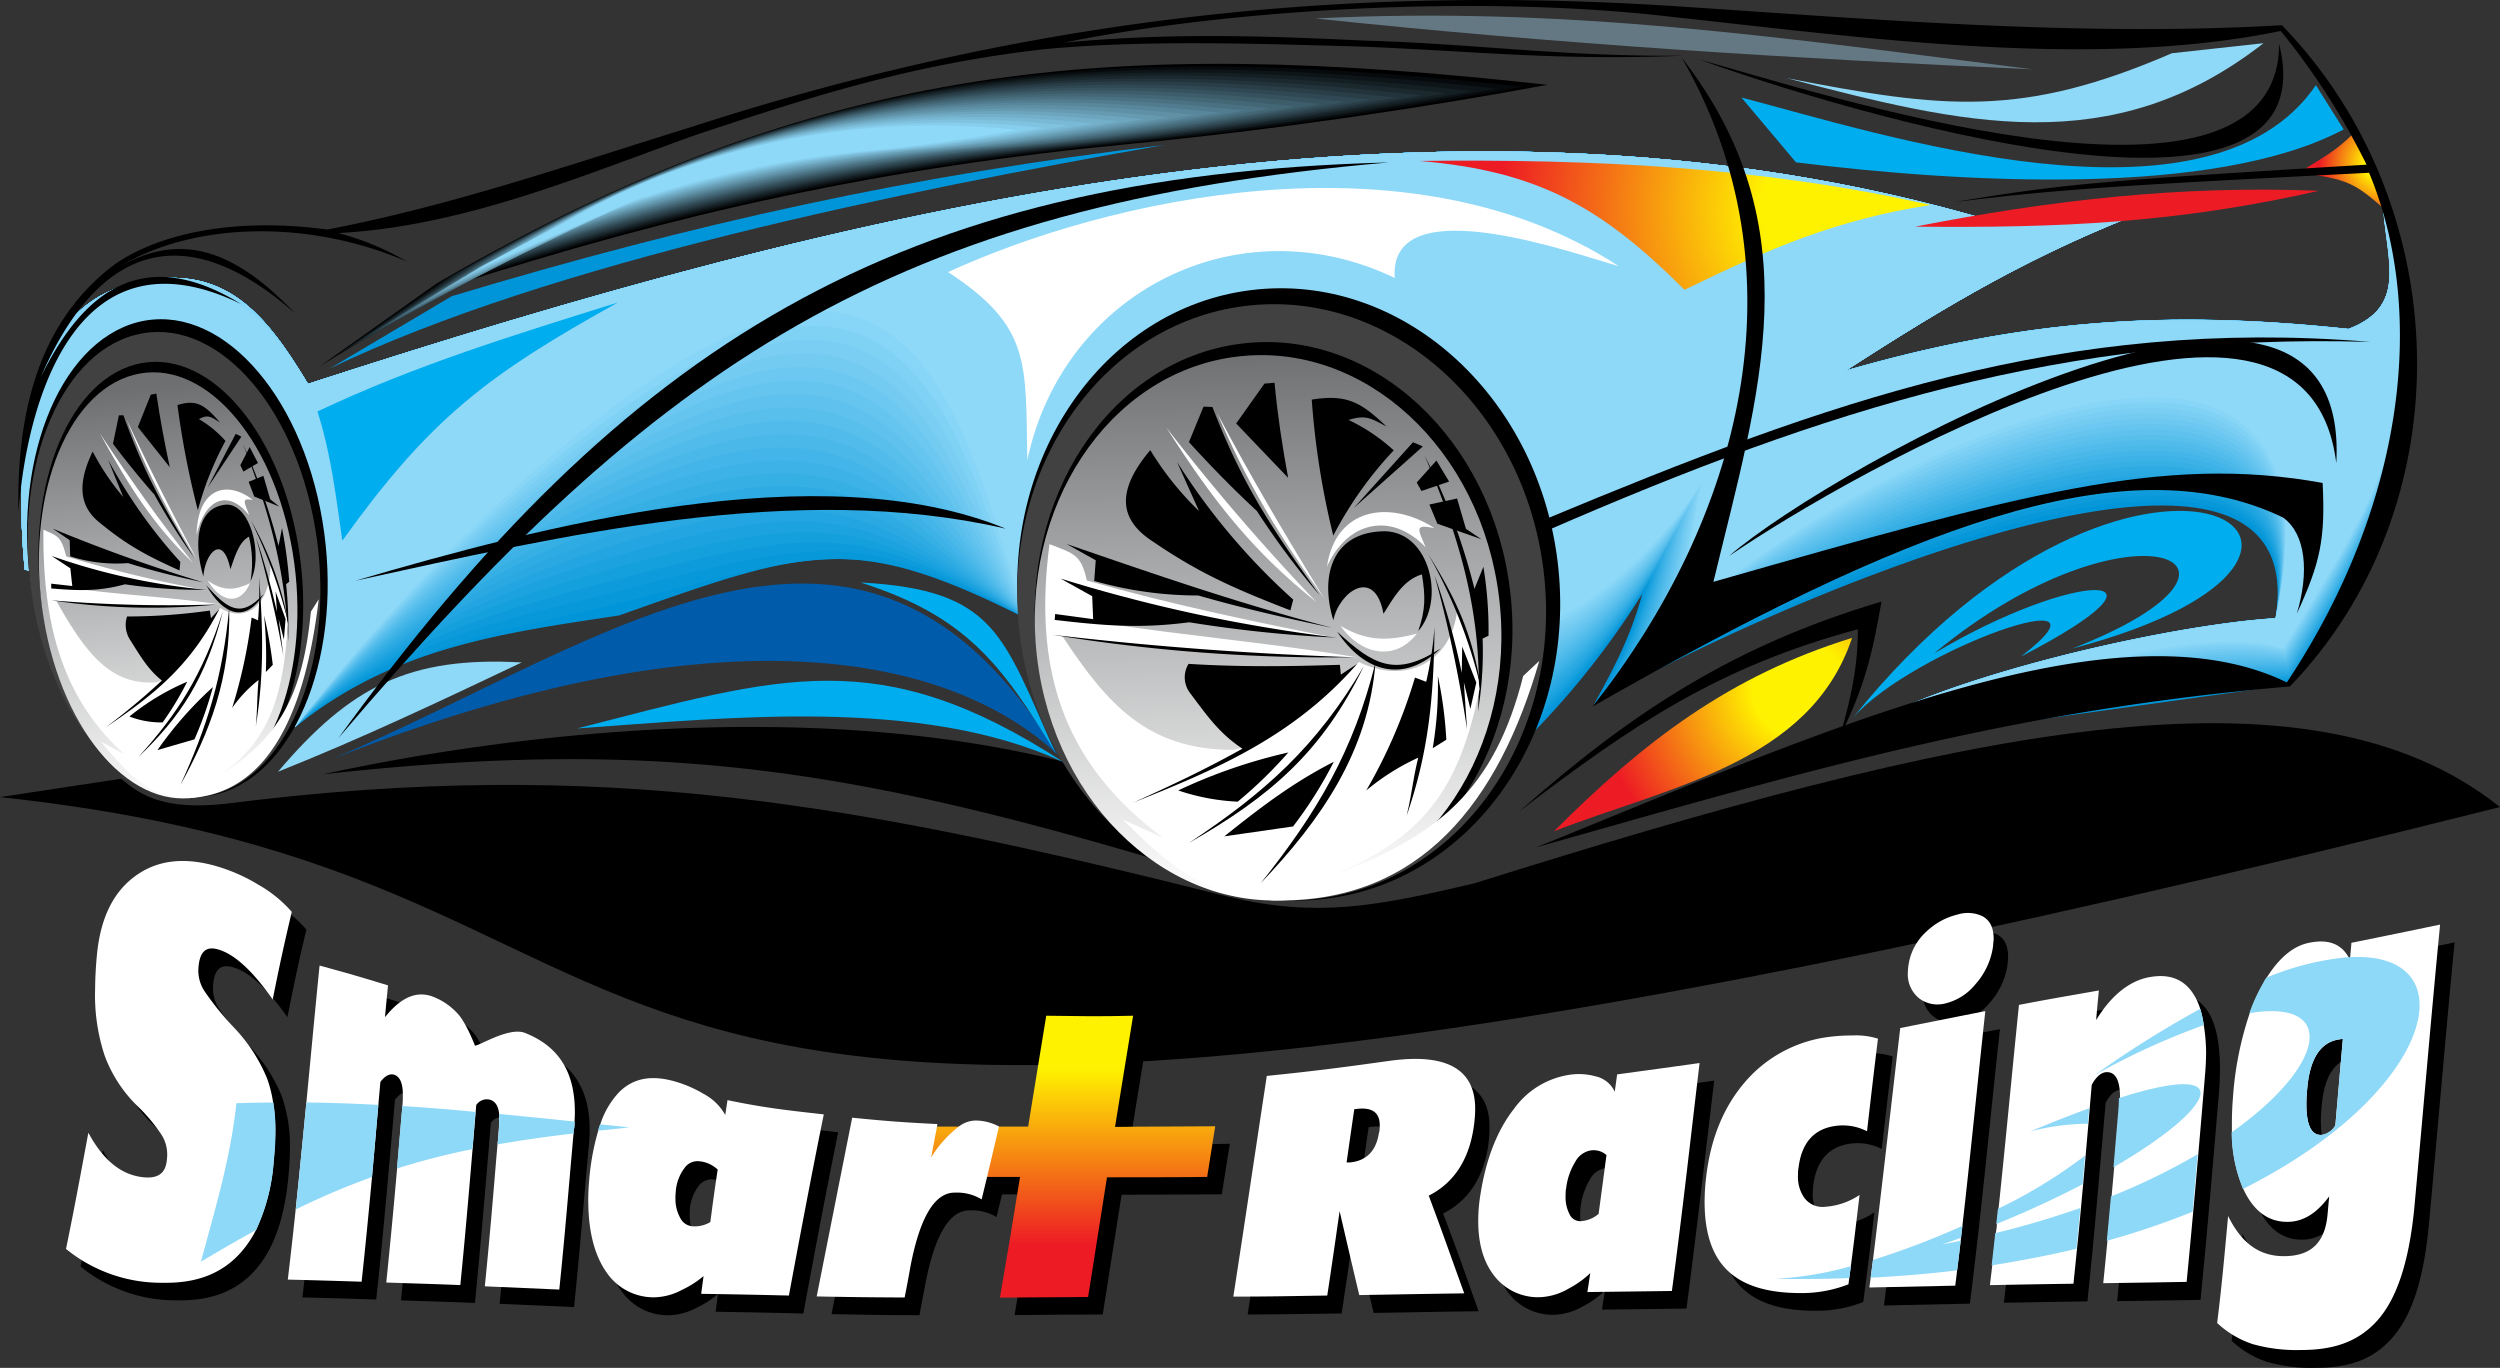 <svg id="smart-rasing" data-name="Smart-Rasing" xmlns="http://www.w3.org/2000/svg" xmlns:xlink="http://www.w3.org/1999/xlink" viewBox="0 0 422.68 231.27"><rect x="0" y="0" width="422.68" height="231.27" fill="#333333" stroke="none"/><defs><style>.cls-1{fill:#8ed8f8;}.cls-1,.cls-10,.cls-11,.cls-12,.cls-13,.cls-14,.cls-15,.cls-16,.cls-17,.cls-18,.cls-19,.cls-2,.cls-20,.cls-21,.cls-22,.cls-23,.cls-24,.cls-25,.cls-26,.cls-27,.cls-28,.cls-29,.cls-3,.cls-30,.cls-31,.cls-32,.cls-33,.cls-34,.cls-35,.cls-36,.cls-37,.cls-38,.cls-39,.cls-4,.cls-40,.cls-41,.cls-42,.cls-43,.cls-44,.cls-46,.cls-47,.cls-48,.cls-49,.cls-5,.cls-50,.cls-51,.cls-52,.cls-53,.cls-54,.cls-55,.cls-6,.cls-7,.cls-8,.cls-9{fill-rule:evenodd;}.cls-2{fill:#0095d9;}.cls-3{fill:#0798da;}.cls-4{fill:#0e9bdc;}.cls-5{fill:#149fdd;}.cls-6{fill:#1ba2df;}.cls-7{fill:#22a5e0;}.cls-8{fill:#29a8e2;}.cls-9{fill:#2fabe3;}.cls-10{fill:#36afe5;}.cls-11{fill:#3db2e6;}.cls-12{fill:#44b5e8;}.cls-13{fill:#4ab8e9;}.cls-14{fill:#51bbeb;}.cls-15{fill:#58beec;}.cls-16{fill:#5fc2ee;}.cls-17{fill:#65c5ef;}.cls-18{fill:#6cc8f1;}.cls-19{fill:#73cbf2;}.cls-20{fill:#7acef4;}.cls-21{fill:#80d2f5;}.cls-22{fill:#87d5f7;}.cls-24{fill:#070a0c;}.cls-25{fill:#0e1518;}.cls-26{fill:#141f23;}.cls-27{fill:#1b292f;}.cls-28{fill:#22333b;}.cls-29{fill:#293e47;}.cls-30{fill:#2f4853;}.cls-31{fill:#36525e;}.cls-32{fill:#3d5d6a;}.cls-33{fill:#446776;}.cls-34{fill:#4a7182;}.cls-35{fill:#517b8e;}.cls-36{fill:#58869a;}.cls-37{fill:#5f90a5;}.cls-38{fill:#659ab1;}.cls-39{fill:#6ca5bd;}.cls-40{fill:#73afc9;}.cls-41{fill:#7ab9d5;}.cls-42{fill:#80c3e0;}.cls-43{fill:#87ceec;}.cls-44{fill:#005bab;}.cls-45,.cls-48{fill:#414142;}.cls-46{fill:url(#linear-gradient);}.cls-47,.cls-57{fill:#fff;}.cls-49{fill:url(#linear-gradient-2);}.cls-50{fill:url(#radial-gradient);}.cls-51{fill:url(#radial-gradient-2);}.cls-52{fill:#ed1c24;}.cls-53{fill:#647883;}.cls-54{fill:url(#radial-gradient-3);}.cls-55{fill:#00adef;}.cls-56{fill:url(#linear-gradient-3);}</style><linearGradient id="linear-gradient" x1="-211.16" y1="447.4" x2="-210.64" y2="447.4" gradientTransform="matrix(3.02, 178.88, 171.58, -2.89, -75912.44, 39123.8)" gradientUnits="userSpaceOnUse"><stop offset="0" stop-color="#6d6f71"/><stop offset="1" stop-color="#fff"/></linearGradient><linearGradient id="linear-gradient-2" x1="-211.46" y1="449.4" x2="-210.95" y2="449.4" gradientTransform="matrix(12.99, 139.61, 93.65, -9.87, -39312.13, 34022.01)" xlink:href="#linear-gradient"/><radialGradient id="radial-gradient" cx="-210.5" cy="449.27" r="0.52" gradientTransform="matrix(137.51, 0, 0, -137.51, 29257.68, 61814.3)" gradientUnits="userSpaceOnUse"><stop offset="0" stop-color="#fff200"/><stop offset="0.19" stop-color="#fff200"/><stop offset="0.81" stop-color="#ed1c24"/><stop offset="1" stop-color="#ed1c24"/></radialGradient><radialGradient id="radial-gradient-2" cx="-217.86" cy="457.1" r="0.52" gradientTransform="matrix(24.49, 0, 0, -24.49, 5737.71, 11222.17)" gradientUnits="userSpaceOnUse"><stop offset="0" stop-color="#fff200"/><stop offset="0.2" stop-color="#fff200"/><stop offset="0.8" stop-color="#ed1c24"/><stop offset="1" stop-color="#ed1c24"/></radialGradient><radialGradient id="radial-gradient-3" cx="-211.03" cy="451.5" r="0.52" gradientTransform="matrix(80.16, 0, 0, -80.16, 17220.41, 36308.92)" xlink:href="#radial-gradient"/><linearGradient id="linear-gradient-3" x1="180.05" y1="171.71" x2="180.05" y2="219.35" gradientTransform="matrix(1, 0, 0, 1, 0, 0)" xlink:href="#radial-gradient"/></defs><title>Монтажная область 1</title><path class="cls-1" d="M47,130.48C59.22,116.08,69.15,110.94,88.21,112,74.43,118.54,61.17,124.83,47,130.48Z"/><path class="cls-2" d="M52.06,64.92c-7.2-12-13.78-17.74-28.33-17.37C4,55.18,2.54,78,4.17,96.29l50.25,13.66q-2.23,6.51-4.55,13c16.56-13.31,34.26-15.82,54.8-18.89,32.36-11.48,39.82-14.19,69.47.84l83.47,20.57a138.06,138.06,0,0,0,20.07-25.12c-2,7.29-4.61,12.2-8.26,18.89,19-12,122.49-60,115.33-14.67-19.52,1.19-63.64,11.48-74.7,21.92l77.4-10.79c18.47-29.9,23.49-46,15.51-80.43.76,9.27,3.93,16.66-5.9,20.4-31-3.31-55.2-1.55-85.15,7.08,17.93-11.55,31.95-19.86,51.94-27.49L337,37.44C243.46,9.62,141.78,35.79,52.06,64.92Z"/><path class="cls-3" d="M52.06,64.92C44.86,52.92,38,44.7,23.73,47.55,3,51.7,2.54,78,4.17,96.29l50.25,13.66q-2.23,6.51-4.55,13c17-14.21,35.77-16.12,56-21.25,33.28-8.45,39.72-11.78,68.3,3.21l83.69,19.59a130.82,130.82,0,0,0,20.32-25c-2,7.29-4.49,12.51-8.15,19.19C289.38,106,392.27,58,384.74,104.55c-19.52,1.19-63.64,11.48-74.7,21.92,25.65-3.82,52-7.9,77.33-11.08,18.47-29.9,23.56-45.73,15.58-80.14.76,9.27,3.93,16.66-5.9,20.4-31-3.31-55.2-1.55-85.15,7.08,17.93-11.55,31.95-19.86,51.94-27.49L337,37.44C243.46,9.62,141.78,35.79,52.06,64.92Z"/><path class="cls-4" d="M52.06,64.92C44.86,52.92,38,44.7,23.73,47.55,3,51.7,2.54,78,4.17,96.29l50.25,13.66q-2.23,6.51-4.55,13C67.23,107.81,86.76,104.54,107,99.31c33.25-8.58,39.62-9.37,67.12,5.57l83.92,18.61a124.38,124.38,0,0,0,20.58-25,83.9,83.9,0,0,1-8,19.5c19.71-13.33,122.05-61.21,114.14-13.48-19.52,1.19-63.64,11.48-74.7,21.92,25.5-4,52.35-8.61,77.27-11.37,18.47-29.9,23.62-45.44,15.64-79.85.76,9.27,3.93,16.66-5.9,20.4-31-3.31-55.2-1.55-85.15,7.08,17.93-11.55,31.95-19.86,51.94-27.49L337,37.44C243.46,9.62,141.78,35.79,52.06,64.92Z"/><path class="cls-5" d="M52.06,64.92C44.86,52.92,38,44.7,23.73,47.55,3,51.7,2.54,78,4.17,96.29l50.25,13.66q-2.23,6.51-4.55,13c17.77-16,38-20.65,58.32-26,33.21-8.71,39.53-7,65.95,7.94l84.14,17.63a118.5,118.5,0,0,0,20.84-24.88,85.75,85.75,0,0,1-7.92,19.8c20-14,121.83-61.83,113.55-12.88-19.52,1.19-63.64,11.48-74.7,21.92,25.35-4.27,52.72-9.32,77.2-11.66,18.47-29.9,23.69-45.15,15.7-79.56.76,9.27,3.93,16.66-5.9,20.4-31-3.31-55.2-1.55-85.15,7.08,17.93-11.55,31.95-19.86,51.94-27.49L337,37.44C243.46,9.62,141.78,35.79,52.06,64.92Z"/><path class="cls-6" d="M52.06,64.92C44.86,52.92,38,44.7,23.73,47.55,3,51.7,2.54,78,4.17,96.29l50.25,13.66q-2.23,6.51-4.55,13C68,106,89,100,109.37,94.58c33.18-8.85,39.43-4.54,64.77,10.3l84.37,16.65a113.24,113.24,0,0,0,21.1-24.8,87.72,87.72,0,0,1-7.81,20.11c20.37-14.67,121.62-62.46,113-12.29-19.52,1.19-63.64,11.48-74.7,21.92,25.2-4.5,53.1-10,77.14-12,18.47-29.9,23.75-44.86,15.77-79.27.76,9.27,3.93,16.66-5.9,20.4-31-3.31-55.2-1.55-85.15,7.08,17.93-11.55,31.95-19.86,51.94-27.49L337,37.44C243.46,9.62,141.78,35.79,52.06,64.92Z"/><path class="cls-7" d="M52.06,64.92C44.86,52.92,38,44.7,23.73,47.55,3,51.7,2.54,78,4.17,96.29l50.25,13.66q-2.23,6.51-4.55,13c18.57-17.82,40.25-25.18,60.67-30.71,33.14-9,39.33-2.13,63.6,12.67l84.59,15.66a108.35,108.35,0,0,0,21.35-24.72c-2,7.29-4,13.73-7.7,20.41,20.7-15.35,121.4-63.09,112.36-11.69-19.52,1.19-63.64,11.48-74.7,21.92,25-4.72,53.47-10.73,77.07-12.24,18.47-29.9,23.82-44.57,15.83-79,.76,9.27,3.93,16.66-5.9,20.4-31-3.31-55.2-1.55-85.15,7.08,17.93-11.55,31.95-19.86,51.94-27.49L337,37.44C243.46,9.62,141.78,35.79,52.06,64.92Z"/><path class="cls-8" d="M52.06,64.92C44.86,52.92,38,44.7,23.73,47.55,3,51.7,2.54,78,4.17,96.29l50.25,13.66q-2.23,6.51-4.55,13c19-18.72,41.37-27.44,61.85-33.08,33.11-9.11,39.24.29,62.42,15L259,119.57a103.87,103.87,0,0,0,21.61-24.64c-2,7.29-3.93,14-7.59,20.72,21-16,121.19-63.71,111.76-11.1-19.52,1.19-63.64,11.48-74.7,21.92,24.9-4.95,53.85-11.44,77-12.53C405.53,84,410.94,69.66,403,35.24c.76,9.27,3.93,16.66-5.9,20.4-31-3.31-55.2-1.55-85.15,7.08,17.93-11.55,31.95-19.86,51.94-27.49L337,37.44C243.46,9.62,141.78,35.79,52.06,64.92Z"/><path class="cls-9" d="M52.06,64.92C44.86,52.92,38,44.7,23.73,47.55,3,51.7,2.54,78,4.17,96.29l50.25,13.66q-2.23,6.51-4.55,13c19.38-19.62,42.49-29.71,63-35.44,33.07-9.23,39.14,2.7,61.25,17.4l85,13.7A99.78,99.78,0,0,0,281,94c-2,7.29-3.82,14.34-7.47,21,21.37-16.7,121-64.34,111.17-10.5-19.52,1.19-63.64,11.48-74.7,21.92,24.75-5.17,54.23-12.15,76.95-12.82,18.47-29.9,23.94-44,16-78.4.76,9.27,3.93,16.66-5.9,20.4-31-3.31-55.2-1.55-85.15,7.08,17.93-11.55,31.95-19.86,51.94-27.49L337,37.44C243.46,9.62,141.78,35.79,52.06,64.92Z"/><path class="cls-10" d="M52.06,64.92C44.86,52.92,38,44.7,23.73,47.55,3,51.7,2.54,78,4.17,96.29l50.25,13.66q-2.23,6.51-4.55,13c19.78-20.52,43.6-32,64.2-37.8,33-9.36,39,5.11,60.07,19.76l85.27,12.72a96.05,96.05,0,0,0,22.12-24.48c-2,7.29-3.7,14.65-7.36,21.33,21.7-17.37,120.75-65,110.57-9.91-19.52,1.19-63.64,11.48-74.7,21.92,24.6-5.4,54.6-12.86,76.88-13.11,18.47-29.91,24-43.7,16-78.11.76,9.27,3.93,16.66-5.9,20.4-31-3.31-55.2-1.55-85.15,7.08,17.93-11.55,31.95-19.86,51.94-27.49L337,37.44C243.46,9.62,141.78,35.79,52.06,64.92Z"/><path class="cls-11" d="M52.06,64.92C44.86,52.92,38,44.7,23.73,47.55,3,51.7,2.54,78,4.17,96.29l50.25,13.66q-2.23,6.51-4.55,13a147.71,147.71,0,0,1,65.37-40.17c33-9.48,38.95,7.53,58.9,22.13l85.49,11.74A92.57,92.57,0,0,0,282,92.22c-2,7.29-3.59,15-7.25,21.64,22-18,120.53-65.59,110-9.31-19.52,1.19-63.64,11.48-74.7,21.92,24.45-5.62,55-13.57,76.82-13.4,18.47-29.9,24.07-43.41,16.09-77.83.76,9.27,3.93,16.66-5.9,20.4-31-3.31-55.2-1.55-85.15,7.08,17.93-11.55,31.95-19.86,51.94-27.49L337,37.44C243.46,9.62,141.78,35.79,52.06,64.92Z"/><path class="cls-12" d="M52.06,64.92C44.86,52.92,38,44.7,23.73,47.55,3,51.7,2.54,78,4.17,96.29l50.25,13.66q-2.23,6.51-4.55,13c20.58-22.32,45.83-36.5,66.55-42.53,33-9.61,38.85,9.94,57.73,24.49l85.72,10.76A89.36,89.36,0,0,0,282.5,91.32c-2,7.29-3.48,15.26-7.14,21.94C297.72,94.55,395.68,47,384.74,104.55c-19.52,1.19-63.64,11.48-74.7,21.92,24.3-5.85,55.35-14.27,76.75-13.69,18.47-29.9,24.14-43.12,16.16-77.54.76,9.27,3.93,16.66-5.9,20.4-31-3.31-55.2-1.55-85.15,7.08,17.93-11.55,31.95-19.86,51.94-27.49L337,37.44C243.46,9.62,141.78,35.79,52.06,64.92Z"/><path class="cls-13" d="M52.06,64.92C44.86,52.92,38,44.7,23.73,47.55,3,51.7,2.54,78,4.17,96.29l50.25,13.66q-2.23,6.51-4.55,13c21-23.22,46.95-38.76,67.72-44.9,32.93-9.73,38.76,12.35,56.55,26.86l85.95,9.78c8.3-5.64,16.73-14.55,22.9-24.24-2,7.29-3.37,15.56-7,22.25,22.7-19.39,120.1-66.84,108.79-8.12-19.52,1.19-63.64,11.48-74.7,21.92,24.15-6.08,55.73-15,76.69-14,18.47-29.9,24.2-42.83,16.22-77.25.76,9.27,3.93,16.66-5.9,20.4-31-3.31-55.2-1.55-85.15,7.08,17.93-11.55,31.95-19.86,51.94-27.49L337,37.44C243.46,9.62,141.78,35.79,52.06,64.92Z"/><path class="cls-14" d="M52.06,64.92C44.86,52.92,38,44.7,23.73,47.55,3,51.7,2.54,78,4.17,96.29l50.25,13.66q-2.23,6.51-4.55,13c21.39-24.13,48.06-41,68.89-47.26,32.89-9.85,38.66,14.77,55.38,29.22l86.17,8.8c8.31-5.42,17-14.47,23.15-24.16-2,7.29-3.25,15.87-6.91,22.55,23-20.06,119.88-67.47,108.19-7.53-19.52,1.19-63.64,11.48-74.7,21.92,24-6.3,56.1-15.69,76.62-14.27,18.47-29.9,24.27-42.54,16.28-77,.76,9.27,3.93,16.66-5.9,20.4-31-3.31-55.2-1.55-85.15,7.08,17.93-11.55,31.95-19.86,51.94-27.49L337,37.44C243.46,9.62,141.78,35.79,52.06,64.92Z"/><path class="cls-15" d="M52.06,64.92C44.86,52.92,38,44.7,23.73,47.55,3,51.7,2.54,78,4.17,96.29l50.25,13.66q-2.23,6.51-4.55,13C71.66,97.9,99,79.64,119.94,73.3c32.86-10,38.56,17.18,54.2,31.59l86.4,7.81c8.33-5.19,17.25-14.39,23.41-24.08-2,7.29-3.14,16.18-6.8,22.86,23.36-20.74,119.66-68.09,107.6-6.93-19.52,1.19-63.64,11.48-74.7,21.92,23.85-6.53,56.48-16.4,76.56-14.56C405.08,82,410.94,69.66,403,35.24c.76,9.27,3.93,16.66-5.9,20.4-31-3.31-55.2-1.55-85.15,7.08,17.93-11.55,31.95-19.86,51.94-27.49L337,37.44C243.46,9.62,141.78,35.79,52.06,64.92Z"/><path class="cls-16" d="M52.06,64.92C44.86,52.92,38,44.7,23.73,47.55,3,51.7,2.54,78,4.17,96.29l50.25,13.66q-2.23,6.51-4.55,13c22.19-25.93,50.28-45.55,71.24-52,32.82-10.09,38.47,19.59,53,34l86.62,6.83c8.34-5,17.51-14.31,23.67-24-2,7.29-3,16.48-6.69,23.16,23.69-21.41,119.45-68.72,107-6.34-19.52,1.19-63.64,11.48-74.7,21.92,23.7-6.75,56.85-17.1,76.5-14.85,18.47-29.9,24.39-42,16.41-76.38.76,9.27,3.93,16.66-5.9,20.4-31-3.31-55.2-1.55-85.15,7.08,17.93-11.55,31.95-19.86,51.94-27.49L337,37.44C243.46,9.62,141.78,35.79,52.06,64.92Z"/><path class="cls-17" d="M52.06,64.92C44.86,52.92,38,44.7,23.73,47.55,3,51.7,2.54,78,4.17,96.29l50.25,13.66q-2.23,6.51-4.55,13c22.59-26.83,51.39-47.81,72.42-54.36,32.78-10.21,38.37,22,51.85,36.32L261,110.74c8.36-4.74,17.76-14.23,23.93-23.92-2,7.29-2.92,16.79-6.57,23.47,24-22.09,119.23-69.34,106.41-5.74-19.52,1.19-63.64,11.48-74.7,21.92,23.55-7,57.23-17.81,76.43-15.14,18.47-29.9,24.46-41.67,16.48-76.09.76,9.27,3.93,16.66-5.9,20.4-31-3.31-55.2-1.55-85.15,7.08,17.93-11.55,31.95-19.86,51.94-27.49L337,37.44C243.46,9.62,141.78,35.79,52.06,64.92Z"/><path class="cls-18" d="M52.06,64.92C44.86,52.92,38,44.7,23.73,47.55,3,51.7,2.54,78,4.17,96.29l50.25,13.66q-2.23,6.51-4.55,13c23-27.73,52.5-50.07,73.59-56.73,32.75-10.33,38.27,24.42,50.68,38.68l87.07,4.87c8.38-4.51,18-14.15,24.19-23.84-2,7.29-2.8,17.09-6.46,23.78,24.35-22.76,119-70,105.81-5.14-19.52,1.19-63.64,11.48-74.7,21.92,23.4-7.2,57.6-18.52,76.37-15.43,18.47-29.9,24.52-41.38,16.54-75.8.76,9.27,3.93,16.66-5.9,20.4-31-3.31-55.2-1.55-85.15,7.08,17.93-11.55,31.95-19.86,51.94-27.49L337,37.44C243.46,9.62,141.78,35.79,52.06,64.92Z"/><path class="cls-19" d="M52.06,64.92C44.86,52.92,38,44.7,23.73,47.55,3,51.7,2.54,78,4.17,96.29l50.25,13.66q-2.23,6.51-4.55,13c23.4-28.63,53.61-52.33,74.77-59.09,32.71-10.44,38.18,26.83,49.5,41l87.3,3.89c8.39-4.29,18.28-14.07,24.44-23.76-2,7.29-2.69,17.4-6.35,24.08,24.69-23.43,118.8-70.6,105.21-4.55-19.52,1.19-63.64,11.48-74.7,21.92,23.25-7.43,58-19.23,76.3-15.71,18.47-29.9,24.59-41.09,16.61-75.51.76,9.27,3.93,16.66-5.9,20.4-31-3.31-55.2-1.55-85.15,7.08,17.93-11.55,31.95-19.86,51.94-27.49L337,37.44C243.46,9.62,141.78,35.79,52.06,64.92Z"/><path class="cls-20" d="M52.06,64.92C44.86,52.92,38,44.7,23.73,47.55,3,51.7,2.54,78,4.17,96.29l50.25,13.66q-2.23,6.51-4.55,13c23.8-29.53,54.72-54.6,75.94-61.46,32.67-10.56,38.08,29.25,48.33,43.41l87.52,2.91c8.41-4.06,18.53-14,24.7-23.68-2,7.29-2.58,17.7-6.24,24.39,25-24.11,118.58-71.22,104.62-4-19.52,1.19-63.64,11.48-74.7,21.92,23.1-7.65,58.36-19.94,76.24-16,18.47-29.9,24.65-40.8,16.67-75.22.76,9.27,3.93,16.66-5.9,20.4-31-3.31-55.2-1.55-85.15,7.08,17.93-11.55,31.95-19.86,51.94-27.49L337,37.44C243.46,9.62,141.78,35.79,52.06,64.92Z"/><path class="cls-21" d="M52.06,64.92C44.86,52.92,38,44.7,23.73,47.55,3,51.7,2.54,78,4.17,96.29l50.25,13.66q-2.23,6.51-4.55,13C74.07,92.5,105.69,66.07,127,59.11c32.64-10.67,38,31.66,47.16,45.78l87.75,1.92c8.42-3.84,18.79-13.91,25-23.6-2,7.29-2.47,18-6.12,24.69,25.35-24.78,118.36-71.85,104-3.36-19.52,1.19-63.64,11.48-74.7,21.92,22.95-7.88,58.73-20.64,76.17-16.29,18.47-29.9,24.72-40.51,16.74-74.93.76,9.27,3.93,16.66-5.9,20.4-31-3.31-55.2-1.55-85.15,7.08,17.93-11.55,31.95-19.86,51.94-27.49L337,37.44C243.46,9.62,141.78,35.79,52.06,64.92Z"/><path class="cls-22" d="M52.06,64.92C44.86,52.92,38,44.7,23.73,47.55,3,51.7,2.54,78,4.17,96.29l50.25,13.66q-2.23,6.51-4.55,13c24.61-31.33,56.93-59.12,78.29-66.19,32.6-10.79,37.89,34.07,46,48.14l88,.94c8.44-3.61,19.05-13.83,25.21-23.52-2,7.29-2.35,18.32-6,25C307,81.86,399.46,34.84,384.74,104.55c-19.52,1.19-63.64,11.48-74.7,21.92,22.79-8.1,59.11-21.35,76.11-16.58C404.62,80,410.94,69.66,403,35.24c.76,9.27,3.93,16.66-5.9,20.4-31-3.31-55.2-1.55-85.15,7.08,17.93-11.55,31.95-19.86,51.94-27.49L337,37.44C243.46,9.62,141.78,35.79,52.06,64.92Z"/><path class="cls-1" d="M52.06,64.92c-7.2-12-13.78-17.74-28.33-17.37C4,55.18,2.54,78,4.17,96.29l50.25,13.66q-2.23,6.51-4.55,13c25-32.23,57.91-61.76,79.46-68.55,32.36-11.48,37.79,36.49,44.81,50.51l88.2,0c8.46-3.39,19.31-13.75,25.47-23.44-2,7.29-2.24,18.62-5.9,25.31,26-26.13,117.93-73.1,102.83-2.17-19.52,1.19-63.64,11.48-74.7,21.92,22.65-8.33,59.48-22.06,76-16.87,18.47-29.9,24.84-39.94,16.86-74.35.76,9.27,3.93,16.66-5.9,20.4-31-3.31-55.2-1.55-85.15,7.08,17.93-11.55,31.95-19.86,51.94-27.49L337,37.44C243.46,9.62,141.78,35.79,52.06,64.92Z"/><path class="cls-23" d="M54.11,61.9l19.75-14c65.5-38,114.26-41.67,187.79-33.56-21.53,4-46.77,7.69-70.69,10-41,3.9-76.35,11.54-115.43,24.28Z"/><path class="cls-24" d="M55.34,61.13,74.92,47.36C138.39,10.5,186.14,6.81,257.38,14.67c-20.86,3.83-45.32,7.46-68.49,9.69-39.72,3.78-74,11.19-111.85,23.52Z"/><path class="cls-25" d="M56.58,60.36,76,46.85C137.41,11.18,184.15,7.43,253.12,15c-20.19,3.71-43.86,7.22-66.3,9.38-38.45,3.66-71.61,10.83-108.27,22.77Z"/><path class="cls-26" d="M57.82,59.59,77,46.35C136.43,11.86,182.17,8,248.85,15.4c-19.53,3.59-42.41,7-64.11,9.06C147.56,28,115.5,34.93,80.05,46.48Z"/><path class="cls-27" d="M59.05,58.83l19-13c57.38-33.31,102.1-37.19,166.5-30.09-18.86,3.46-41,6.74-61.91,8.76C146.76,27.94,115.8,34.63,81.56,45.78Z"/><path class="cls-28" d="M60.29,58.06,79.13,45.35C134.48,13.22,178.2,9.28,240.32,16.13c-18.19,3.34-39.51,6.5-59.72,8.45-34.63,3.3-64.5,9.75-97.52,20.51Z"/><path class="cls-29" d="M61.52,57.29,80.19,44.85c53.31-31,96-35,155.86-28.35-17.52,3.22-38.06,6.26-57.53,8.14-33.36,3.18-62.13,9.4-93.94,19.76Z"/><path class="cls-30" d="M62.76,56.52,81.24,44.35c51.28-29.77,93-33.83,150.54-27.49-16.86,3.1-36.61,6-55.33,7.83a403.26,403.26,0,0,0-90.36,19Z"/><path class="cls-31" d="M64,55.75,82.3,43.85c49.25-28.59,89.95-32.71,145.22-26.62-16.19,3-35.16,5.78-53.14,7.51A387.28,387.28,0,0,0,87.6,43Z"/><path class="cls-32" d="M65.23,55,83.35,43.34c47.21-27.41,86.91-31.59,139.9-25.75-15.52,2.85-33.71,5.55-50.95,7.2a371.35,371.35,0,0,0-83.2,17.5Z"/><path class="cls-33" d="M66.47,54.21,84.41,42.84C129.59,16.61,168.27,12.37,219,18c-14.85,2.73-32.26,5.31-48.75,6.89A355.3,355.3,0,0,0,90.62,41.6Z"/><path class="cls-34" d="M67.7,53.45,85.46,42.34c43.15-25.05,80.83-29.36,129.25-24-14.18,2.6-30.8,5.07-46.56,6.58a339.38,339.38,0,0,0-76,16Z"/><path class="cls-35" d="M68.94,52.68,86.52,41.84C127.63,18,164.3,13.6,210.45,18.69c-13.51,2.48-29.35,4.83-44.37,6.27A323.31,323.31,0,0,0,93.63,40.2Z"/><path class="cls-36" d="M70.17,51.91l17.4-10.57c39.08-22.69,74.75-27.12,118.61-22.28-12.85,2.36-27.9,4.59-42.17,6A307.39,307.39,0,0,0,95.14,39.51Z"/><path class="cls-37" d="M71.41,51.14l17.21-10.3c37-21.51,71.71-26,113.29-21.41-12.18,2.24-26.45,4.35-40,5.65A291.36,291.36,0,0,0,96.65,38.81Z"/><path class="cls-38" d="M72.65,50.37l17-10c35-20.33,68.67-24.88,108-20.54-11.51,2.11-25,4.11-37.79,5.34a275.32,275.32,0,0,0-61.71,13Z"/><path class="cls-39" d="M73.88,49.6l16.85-9.77c33-19.15,65.63-23.76,102.65-19.68-10.84,2-23.55,3.87-35.59,5A259.41,259.41,0,0,0,99.67,37.42Z"/><path class="cls-40" d="M75.12,48.83l16.67-9.5c31-18,62.59-22.64,97.33-18.81-10.17,1.87-22.1,3.64-33.4,4.72a243.38,243.38,0,0,0-54.54,11.47Z"/><path class="cls-41" d="M76.36,48.06l16.49-9.23c28.92-16.79,59.55-21.52,92-17.94-9.5,1.75-20.65,3.4-31.21,4.41a227.47,227.47,0,0,0-51,10.72Z"/><path class="cls-42" d="M77.59,47.3l16.31-9c26.89-15.61,56.51-20.4,86.69-17.07-8.84,1.62-19.2,3.16-29,4.1a211.41,211.41,0,0,0-47.38,10Z"/><path class="cls-43" d="M78.83,46.53,95,37.83c24.85-14.43,53.47-19.28,81.37-16.2-8.17,1.5-17.75,2.92-26.82,3.79a195.44,195.44,0,0,0-43.8,9.21Z"/><path class="cls-1" d="M80.06,45.76,96,37.32c22.82-13.25,50.43-18.16,76-15.34-7.5,1.38-16.29,2.68-24.63,3.48a179.42,179.42,0,0,0-40.21,8.46Z"/><path class="cls-23" d="M54.58,130.92c54.89-6.1,87.68-1.32,140.42,14.28a61.38,61.38,0,0,1-15.23-16.42C136.24,117.89,85.21,124.25,54.58,130.92Z"/><path class="cls-44" d="M56.25,128.3c47.33-20.23,89.84-54.76,122.57-.71C161.29,111.21,123,101.89,56.25,128.3Z"/><path class="cls-23" d="M256.9,137.16c19.27-17,36.47-28.1,61.21-35.45-1.56,9-2.92,14.54-7,22.74,1.79-6.41,3-11.42,3-18.06C290.58,112.72,276.2,122.42,256.9,137.16Z"/><path class="cls-23" d="M287.33,10.07c13.52,5,107.74,36.28,98-2.68C385.33,41.32,305.75,15.13,287.33,10.07Z"/><path class="cls-23" d="M292.35,94C309.75,78.89,397.71,30.09,395,78.3,389.74,35.92,312.34,80.3,292.35,94Z"/><path class="cls-23" d="M57.22,124.79c48.57-66.88,94.49-95.11,177.6-97.33C150.87,34.71,111.39,61.1,57.22,124.79Z"/><ellipse cx="217.88" cy="100.51" rx="45.8" ry="51.84" transform="translate(-10.58 27.17) rotate(-6.97)"/><ellipse class="cls-45" cx="216.68" cy="101.85" rx="44.61" ry="50.48" transform="translate(-10.75 27.03) rotate(-6.97)"/><path class="cls-23" d="M209.79,58.11c22.09-2.8,42.48,15.94,45.54,41.86s-12.38,49.2-34.47,52S178.37,136,175.32,110.1,187.7,60.91,209.79,58.11Z"/><path class="cls-46" d="M209,60.31c21.58-2.73,41.49,15.57,44.47,40.88s-12.09,48-33.67,50.78-41.49-15.57-44.47-40.88S187.4,63,209,60.31Z"/><path class="cls-23" d="M203.48,68.75l-2.46,6c3.69,4.05,7.46,7.92,11.49,11.65a135.15,135.15,0,0,0,10.62,14.26c-7.94-11.11-13-18.5-18.14-31.85Z"/><path class="cls-23" d="M213.78,64.86,209,71.6l8.79,9.19c-1-5.42-1.79-10.59-2.3-16.08Z"/><path class="cls-23" d="M221.78,67.56a136.48,136.48,0,0,0,3.64,23,64.07,64.07,0,0,1,10.22-14.42A30.86,30.86,0,0,0,228,71c2.93-.89,3.74-.31,6.42,1.11C230.08,68,227.75,66.62,221.78,67.56Z"/><path class="cls-23" d="M199,78.09a110.52,110.52,0,0,0,19.65,23.29l-.48,1.82c-9-3.51-15.1-6.08-23.14-11.57-6.16-3.92-6.09-8.93-.55-15.53a51,51,0,0,0,8.24,10.3Z"/><path class="cls-23" d="M225.43,104.87c-2.35-7.66-.11-15.05,8.8-15.05,7.48.24,10.18,11.6,5.55,16.88,1.26-3.68,1.23-5.77.63-9.59-3.15.93-4.83,4-6.5,6.66C232.44,95.77,226.42,100,225.43,104.87Z"/><polygon class="cls-23" points="242.86 77.86 245 81.42 240.32 83.01 239.53 81.58 242.86 77.86"/><polygon class="cls-23" points="241.67 85.3 243.02 88.55 250.47 91.17 247.85 89.42 246.35 84.28 241.67 85.3"/><polygon class="cls-23" points="238.9 74.77 228.91 85.86 240.56 75.48 238.9 74.77"/><path class="cls-23" d="M185.26,94.73,185,98.22a64.08,64.08,0,0,0,17.59,2.46c7.54,2.16,15,3.86,22.66,5.47-15.45-4-29.86-9-44.93-14.18Z"/><path class="cls-23" d="M240.88,77.06c6.09,14.33,9.94,27.48,9,43.26a62.75,62.75,0,0,0,.79-12.36l1-.48a66.8,66.8,0,0,0-.87-11.65l-1.51,3.72A104.85,104.85,0,0,0,240.88,77.06Z"/><path class="cls-23" d="M226.06,106.78c4.54,6.81,11.2,8.91,17.51,2.85C236,114.59,232.17,112.48,226.06,106.78Z"/><path class="cls-47" d="M224.35,95.79c3.44-7.62,10.85-9.36,16.69-3.25-1.22-3-2.1-4,1.49-3.25C234.95,84.41,225.82,85.85,224.35,95.79Z"/><path class="cls-47" d="M226.64,105.81c3.28,4.73,9.12,6.23,12.91,1.32C234.72,108.41,231.06,108.46,226.64,105.81Z"/><path class="cls-47" d="M177.44,92c4.2,1.63,5.31,1.73,6.32,6.15,14,4,27.94,6.91,42.26,9.75-8.62-.93-17.12-1.93-25.65-3.43l-14.41.79c14.52,2.23,29.06,3.48,43.66,5.89-16.84,0-33.29-1.59-50-3.6,7.6,11.55,14.42,19.24,28.9,19.24l2.63-.53,15.37-11.33,3.25-3c7.72,3.86,15.54.2,16.6-8.7,1.82,4.52,3.32,8.39,3.78,13.26-3.39,16.67-9.32,25.29-25.47,31.71,18.41-6.6,28-14.69,32.85-33.91l2.72-2.55c-6.81,23.63-19.92,41-44.89,40.5-12.36-1-17.62-5.89-25.56-13.7l6.94,3.16C179.33,128.87,174.74,112.71,177.44,92Z"/><path class="cls-23" d="M179.31,97.82a265.12,265.12,0,0,0,46.75,10,226,226,0,0,1-25-2.61c-8.32,1.09-14.33.58-22.74-.4l.08-1,6.42.87-.16-3.88Z"/><path class="cls-23" d="M178,107.33c17.08,2,34.08,3.27,51.26,3.8A294.72,294.72,0,0,1,178,107.33Z"/><path class="cls-23" d="M229.47,112.24c-10.67,12.11-23.14,17.6-37.87,23.45,6.36-2.85,12.39-5.71,18.46-9.11-4-2.65-6-5.63-8.87-9.43a4.36,4.36,0,0,1-.24-4.91c8.64.55,17,.44,25.59.16l.16,1.66Z"/><path class="cls-23" d="M217.82,127.22a74.06,74.06,0,0,1-8.56,8.32,36.54,36.54,0,0,1-10.06-1.9A90.47,90.47,0,0,1,217.82,127.22Z"/><path class="cls-23" d="M225.51,128.8a70.62,70.62,0,0,1-6.89,10.93L207,141.4C213.06,136.56,218.54,132.34,225.51,128.8Z"/><path class="cls-23" d="M232.56,112c-1.19,15.11-9.22,26.64-19.41,37.32C222.64,137.46,228.87,126.91,232.56,112Z"/><path class="cls-23" d="M230.58,112.64c-7,14.45-15.79,22-29.55,29.87C214,133.92,222.65,126.14,230.58,112.64Z"/><path class="cls-23" d="M242.54,106c-.13,11.59-.92,21-4.75,32,.89-3.48,1.11-6.42,2-9.9a38.69,38.69,0,0,0-8.8,5.55,87.68,87.68,0,0,0,8.24-19.09l1.9.71A60.94,60.94,0,0,0,242.54,106Z"/><path class="cls-23" d="M243.1,114.3a63.72,63.72,0,0,1-.87,12.2l2.3-1.43A67.89,67.89,0,0,0,243.1,114.3Z"/><path class="cls-23" d="M242.54,97.27a124.8,124.8,0,0,1,4.6,16.48l.08-4.44,2.38,6.1-1,4.44-1.11-4.52.55,8A222.55,222.55,0,0,0,242.54,97.27Z"/><path class="cls-23" d="M241.43,93.62a85.92,85.92,0,0,1,9,22.9C248.94,107.29,246.39,101.59,241.43,93.62Z"/><path class="cls-47" d="M197.22,72.32c7.54,11.83,14.32,20.71,25.33,29.45A372.42,372.42,0,0,1,197.22,72.32Z"/><path class="cls-47" d="M205.76,69.78c5.18,12.09,10.49,20.81,18.13,31.39C217.49,90.78,211.43,80.58,205.76,69.78Z"/><path class="cls-23" d="M23.29,54.47C36.83,51,50.8,66,54.5,88s-4.27,42.77-17.81,46.28S9.18,122.8,5.48,100.75,9.75,58,23.29,54.47Z"/><path class="cls-48" d="M22.89,56.62c13.18-3.42,26.79,11.21,30.4,32.68S49.13,131,35.95,134.37,9.15,123.16,5.55,101.69,9.71,60,22.89,56.62Z"/><path class="cls-23" d="M22.88,61.63C34.78,58.46,47.12,72.2,50.44,92.31s-3.65,39-15.56,42.15S10.64,123.89,7.32,103.78,11,64.8,22.88,61.63Z"/><path class="cls-49" d="M22.57,63.39c11.63-3.09,23.67,10.32,26.91,30s-3.56,38.07-15.19,41.16-23.68-10.32-26.91-30S10.94,66.48,22.57,63.39Z"/><path class="cls-23" d="M20.1,70.22l-1,4.81c2.28,3,4.58,5.85,7,8.59a112.23,112.23,0,0,0,6.71,10.67c-5-8.33-8.29-13.88-11.94-24.08Z"/><path class="cls-23" d="M25.49,66.73,23.31,72.2,28.71,79c-.9-4.19-1.65-8.19-2.28-12.46Z"/><path class="cls-23" d="M30,68.48a150,150,0,0,0,3.45,17.79,54.09,54.09,0,0,1,4.67-11.72,18.11,18.11,0,0,0-4.49-3.69c1.55-.83,2-.41,3.58.58C34.6,68.43,33.24,67.49,30,68.48Z"/><path class="cls-23" d="M18.27,77.72A86.38,86.38,0,0,0,30.49,95l-.14,1.45c-5.17-2.34-8.64-4.08-13.39-8-3.62-2.79-3.9-6.7-1.29-12.11a40.9,40.9,0,0,0,5.16,7.68Z"/><path class="cls-23" d="M34.39,97.47c-1.77-5.88-1-11.76,3.86-12.15,4.11-.14,6.3,8.61,4.1,12.94a18.63,18.63,0,0,0-.26-7.52c-1.67.87-2.39,3.36-3.13,5.49C37.65,90,34.63,93.64,34.39,97.47Z"/><polygon class="cls-23" points="42.21 75.59 43.61 78.28 41.15 79.73 40.63 78.65 42.21 75.59"/><polygon class="cls-23" points="42.04 81.46 42.98 83.94 47.22 85.65 45.68 84.4 44.53 80.45 42.04 81.46"/><polygon class="cls-23" points="39.85 73.35 35.09 82.46 40.81 73.83 39.85 73.35"/><path class="cls-23" d="M11.78,91.33l.09,2.73a25.45,25.45,0,0,0,9.77,1.14c4.26,1.35,8.43,2.35,12.74,3.26A269.36,269.36,0,0,1,8.92,89.38Z"/><path class="cls-23" d="M41.08,75.06c4.24,10.93,7.18,21,7.64,33.4a70,70,0,0,0-.35-9.69l.53-.42a74.41,74.41,0,0,0-1.22-9.06l-.59,3A106.45,106.45,0,0,0,41.08,75.06Z"/><path class="cls-23" d="M34.86,98.93c2.91,5.12,6.69,6.47,9.76,1.45C40.8,104.59,38.56,103.11,34.86,98.93Z"/><path class="cls-47" d="M33.23,90.42c1.4-6.1,5.34-7.8,8.92-3.28-.86-2.29-1.4-3,.61-2.61C38.3,81.06,33.4,82.59,33.23,90.42Z"/><path class="cls-47" d="M35.12,98.15c2.09,3.55,5.38,4.46,7.15.46C39.7,99.82,37.7,100,35.12,98.15Z"/><path class="cls-47" d="M7.34,89.55c2.4,1.08,3,1.11,3.85,4.52a212.51,212.51,0,0,0,23.73,5.74c-4.77-.34-9.48-.75-14.25-1.54l-7.83,1.26c8.08,1.1,16.11,1.43,24.25,2.66a160.6,160.6,0,0,1-27.56-.59c4.89,8.68,9.11,14.39,17,13.75l1.41-.53,7.69-9.54,1.59-2.48c4.47,2.67,8.51-.53,8.53-7.53a47.63,47.63,0,0,1,2.91,10.19c-.79,13.17-3.49,20.17-11.92,25.91,9.65-6,14.37-12.72,15.82-27.95l1.33-2.11c-2.23,18.76-8.3,32.92-22,33.63-6.82-.2-10-3.82-14.85-9.57l4,2.16C10.71,118.26,7.17,105.84,7.34,89.55Z"/><path class="cls-23" d="M8.73,94a109.05,109.05,0,0,0,26.2,5.72,88.31,88.31,0,0,1-13.81-.93c-4.48,1.22-7.8,1.09-12.46.7l0-.81,3.56.4-.33-3Z"/><path class="cls-23" d="M8.64,101.49a235.64,235.64,0,0,0,28.28.69A114.4,114.4,0,0,1,8.64,101.49Z"/><path class="cls-23" d="M37.07,103c-5.06,9.93-11.54,14.78-19.22,20a117.1,117.1,0,0,0,9.52-7.94c-2.37-1.89-3.63-4.13-5.45-7a4.65,4.65,0,0,1-.44-3.83,100.55,100.55,0,0,0,14-1l.19,1.29Z"/><path class="cls-23" d="M31.65,115.26a52.51,52.51,0,0,1-4.15,6.88,14.86,14.86,0,0,1-5.62-1A40.76,40.76,0,0,1,31.65,115.26Z"/><path class="cls-23" d="M36,116.16A62.49,62.49,0,0,1,32.88,125l-6.26,1.82A62.76,62.76,0,0,1,36,116.16Z"/><path class="cls-23" d="M38.75,102.72c.31,11.86-3.36,21.22-8.25,30C34.93,123.05,37.67,114.53,38.75,102.72Z"/><path class="cls-23" d="M37.7,103.31c-2.94,11.6-7.24,17.91-14.27,24.65C30,120.67,34.22,114.2,37.7,103.31Z"/><path class="cls-23" d="M43.82,97.58c.66,9.06.83,16.47-.57,25.22.27-2.76.2-5.06.46-7.83a22,22,0,0,0-4.46,4.72,86.42,86.42,0,0,0,3.29-15.28l1.09.47A67,67,0,0,0,43.82,97.58Z"/><path class="cls-23" d="M44.65,104.05a70.89,70.89,0,0,1,.3,9.57l1.17-1.22A74.72,74.72,0,0,0,44.65,104.05Z"/><path class="cls-23" d="M43.27,90.77C44.7,95,45.8,99,46.83,103.44L46.59,100l1.69,4.66L48,108.14l-.89-3.48.81,6.23C46.68,103.91,45.1,97.52,43.27,90.77Z"/><path class="cls-23" d="M42.43,88a86.49,86.49,0,0,1,6.35,17.49A54.94,54.94,0,0,0,42.43,88Z"/><path class="cls-47" d="M16.9,73.29C21.78,82.2,26,88.84,32.62,95.17,27,88.14,22,81,16.9,73.29Z"/><path class="cls-47" d="M21.41,70.92A139,139,0,0,0,33.32,94.64C29.16,86.81,25.2,79.11,21.41,70.92Z"/><path class="cls-23" d="M60.06,98.19c34.94-7.62,74.55-17,110-8.8C138.72,76.54,91.44,89,60.06,98.19Z"/><path class="cls-23" d="M261.48,87.7c47.47-19.78,87.43-34.17,139.28-29.89-51.64-1.58-92.14,11.43-139.28,31.93Z"/><path class="cls-50" d="M240,27.21C260.09,28.92,270.78,35,284.8,49c14.22-6.94,25.78-11.91,41.61-14.34C297.49,28.17,269.53,26.88,240,27.21Z"/><path class="cls-23" d="M284.32,9.73c21.07,36.52,10,78-15.05,109.71,52.33-29.85,90-44.84,116.73-31.94,3.88,2.78,4.42,9.28,2.34,16.22,4-8.63,4.82-12.66,4.35-22.07-26.93-4.88-50.68,1.8-103,16.72C297.44,66.26,306.71,38.52,284.32,9.73Z"/><path class="cls-51" d="M397.91,22.52c-2.73,2.92-5.91,4.54-9.26,6.68,8.24,1.12,9.4,1.51,15.4,7l-3-8.29Z"/><path class="cls-23" d="M3.12,86.53C2.79,69.63,6.6,54.07,19.71,44.47c7.29-4.88,19.62-7.8,35.63-5.66,21.1-4.06,41.13-11,61.61-17.36C177.43,1.87,231.6-2.42,284.54,1.13c33.3,2.21,67.85,5.09,101.26,3.13,29.46,30.33,31,81,1.36,111.8-47,4-81.34,14.14-127.45,27.21,47.24-19.09,97.62-42.16,126.93-27.89,20-30.08,23.72-62.76,13.9-86.17-40.27,2.08-50.74,2.59-70,4.94,19.07-3.22,26.46-3.66,69.58-6.31A119.84,119.84,0,0,0,385.61,5.23c-31.89,6.61-70.53,1.11-102.54-2.33-33.39-4-76.1-1.2-103.18,4.31C197.4,5.56,212.63,6,230.56,6.86c18.72.51,33.21,2.73,54.2,2.56-22,.85-35.21-.77-54.53-1.54-18.24-.51-36.69-1.16-53.75.45-21.66,2.46-38.24,7.61-59,14.54C97.63,30,78.34,38.23,57.2,39.41A45.3,45.3,0,0,1,68.8,44.23c-17-7.37-36.55-6.55-48.66.92C30.85,38.92,40,42.58,49.91,53,31.09,36.4,16.51,41.58,6.91,63.72,14.23,48.85,24.46,41.38,40.75,51.4,13.46,38.09,4.69,66.58,3.12,86.53Z"/><path class="cls-52" d="M323.79,38.32c23-4.49,44.81-7,68.28-6.06C368.14,37.69,348.27,38.57,323.79,38.32Z"/><path class="cls-2" d="M76.37,50.08,55.78,62.29c37.14-17.86,96.83-30,141.06-37.78C154.34,29.57,117.26,37.78,76.37,50.08Z"/><path class="cls-53" d="M343.61,11.72c-40.69-1.83-80.72-4.3-121.21-8.6C265,1,301.39,6.39,343.61,11.72Z"/><path class="cls-1" d="M302.06,13.2C331.63,20.93,357,27.37,382.7,7.3L367.21,9C341.94,19.91,328.84,18.43,302.06,13.2Z"/><path class="cls-54" d="M313.13,107.85c-7.09,21.27-31.24,25.19-50.4,32.7C278,125.27,292.43,114.26,313.13,107.85Z"/><path class="cls-55" d="M97.58,123.16c25.61-1.8,58.06-5.41,82.2,5.68C148.59,108.57,132.06,114.35,97.58,123.16Z"/><path class="cls-55" d="M145.51,98.48c17.66,5.66,23.75,13.58,33,28.94C169.52,107.54,168.59,99.72,145.51,98.48Z"/><path class="cls-47" d="M160.3,46c26.33-12.11,77.6-24.31,113.39-1-6.88-1.87-39-13.61-37.88,2-26.34-12.68-56.08,2.27-62.12,30.81C173.39,61.25,174.36,55.23,160.3,46Z"/><path class="cls-55" d="M53.67,69.57C56,76.81,56.78,83.9,57.88,91.41c14.83-20.68,24.5-28,46.59-40.27C86.87,56.66,70.37,61.67,53.67,69.57Z"/><path class="cls-55" d="M294.43,16.49c23.06,6,79.1,24.34,97.12-2.09l4.7,7.48c-21.81,11.6-64.89,9-92.6,5.57Z"/><path class="cls-55" d="M313.29,121.34c48.33-60.06,98.95-28,37.06-11.68C388,95,360.17,83,327,110.48c23.76-14.21,43.9-14.55,14.66.54C359.8,97.16,323.6,109.68,313.29,121.34Z"/><path class="cls-23" d="M38.17,135.89c64.18-8.17,107.45.2,169.52,15.72,15,3.59,25,1.62,41.54-2.25,82-25.77,140.76-39,173.45-12.91C58.93,227.83,139,149.65,0,134.77l20.49-3.11C23.93,134.63,28,137,38.17,135.89Z"/><path d="M207.93,193.38l-1.36,8.55c-2,0-15,.06-16.94.07-1.28,8.12-1.91,12.14-3.19,20.24-6,0-9,.07-14.91.1,1.4-8.08,2.08-12.23,3.4-20.4-1.12,0-16.68,0-17.8,0,.57-3.42.85-5.13,1.41-8.51,1.1,0,16.66,0,17.77.05.42-2.71,2.64-16.06,3.05-18.75,5.62.09,8.65.18,14.69,0-.42,2.71-2.64,16.08-3.06,18.8C193,193.49,206,193.46,207.93,193.38Z"/><path d="M51.81,157.17c-1.27,5.21-1.91,8.29-3.22,14.81-3.55-5.09-6.73-7.91-9.58-8.54-1.93-.43-2.95.76-3,3.73a6.35,6.35,0,0,0,1.08,3.47A48.91,48.91,0,0,0,42,176.69a27.91,27.91,0,0,1,5.62,8.59A25.47,25.47,0,0,1,49,194.86c0,1.32-.12,2.79-.27,4.38-.69,7-2.54,12.05-5.53,15.44-3.21,3.65-7.57,5.26-13.14,5.17a25.46,25.46,0,0,1-16.45-5.72c1.46-7.17,2.22-11.34,3.78-19.66,2.63,4.91,5.83,7.3,9.64,7.56,2.23.15,3.41-.8,3.63-2.86,0-.35.06-.66.07-.92a6.26,6.26,0,0,0-.92-3.37,29.13,29.13,0,0,0-4.21-5,23.24,23.24,0,0,1-5.44-8.4,32.55,32.55,0,0,1-1.63-11.27c0-1.78.12-3.71.31-5.75.58-6.22,2.75-10.58,6.31-13.25,3.77-2.83,8.25-3.26,13.19-2a29.57,29.57,0,0,1,7.87,3.36A21.74,21.74,0,0,1,51.81,157.17Z"/><path d="M99.55,193.78c-1,11-1.48,17.24-2.49,27.21l-12.59-.55c.94-9.29,1.4-15.15,2.3-25.87.09-1.09.13-2,.12-2.63q0-2.59-1.61-3a2.16,2.16,0,0,0-2.29.91c-.84,10.15-1.69,20.3-2.69,30.44-5-.2-7.53-.26-12.51-.43,1-9.63,1.85-19.27,2.65-28.92.1-1.18.15-2.14.15-2.89,0-2-.53-3.11-1.58-3.35-.72-.16-1.46.24-2.23,1.24-1,11.27-1.95,22.53-3.17,33.77-5-.16-7.47-.23-12.48-.36,2.1-17.66,3.6-35.39,5.37-53.09,4.66,1.27,7,1.93,11.57,3.35-.2,2.09-.3,3.17-.51,5.38,2.79-3.47,5.45-4.43,8-3.51a10.9,10.9,0,0,1,4.37,3c1.41,1.54,2.83,5.3,2.85,5.31.53.16,5.73-3.21,8.43-2.14,5.46,2.15,8.34,6.24,8.48,12.89A27.7,27.7,0,0,1,99.55,193.78Z"/><path d="M141.71,191.44c-2.07,10.19-4,20.41-5.89,30.64-5.92-.15-9-.2-14.83-.3l.4-3a16.29,16.29,0,0,1-3.63,2.33,10.44,10.44,0,0,1-4.7,1.27,9.61,9.61,0,0,1-8.05-4.19c-2-2.75-3-6.58-3.1-11.4a37,37,0,0,1,.14-4.12c.64-7.13,2.33-12.24,5-15,2.49-2.49,5.61-2.91,9.4-1.83a20.19,20.19,0,0,1,4.9,2.11,8.87,8.87,0,0,1,3.67,3.58c.15-1,.23-1.52.38-2.52C131.72,190.32,135.58,190.72,141.71,191.44Zm-18,9.37a5.21,5.21,0,0,0-3-1.39,2.7,2.7,0,0,0-2.64,1.17,7.46,7.46,0,0,0-1.45,4,9.55,9.55,0,0,0,0,1.16,6.55,6.55,0,0,0,.8,3.21,2.51,2.51,0,0,0,1.95,1.42,5.06,5.06,0,0,0,3.2-.73C123,206.08,123.27,204.3,123.74,200.81Z"/><path d="M171.43,193.41c-1.15,4.91-1.74,7.39-2.94,12.36a8.07,8.07,0,0,0-4.49-1.13c-3.43-.08-5.93,4.09-7.54,12.39-.41,2.15-.62,3.22-1,5.33-5.88,0-8.83-.06-14.87-.18,2-10.08,3.94-20.15,6-30.22,6.07.61,8.86.8,14.43,1.08l-1,5.62c2.87-4.25,5.35-6.28,7.56-6.21A8.46,8.46,0,0,1,171.43,193.41Z"/><path d="M251.62,193.66c-.81,5.43-3.34,9.34-7.63,11.51,2.51,6.6,3.7,10.06,6,16.52-7.14.1-10.7.17-17.74.29-1.33-5.56-2-8.46-3.33-14.17-.83,5.84-1.25,8.74-2.09,14.26-6.35.09-9.53.13-15.89.18,1.93-12.43,3.76-24.88,5.67-37.31,8.33-.86,12.48-1.4,20.73-2.55,9.23-1.29,14.6,1.1,14.49,8.3A22.34,22.34,0,0,1,251.62,193.66Zm-16,.8a8.09,8.09,0,0,0,.09-1.14c0-2.18-1.27-3.1-3.83-2.81l-.48.05c-.52,3.57-.78,5.39-1.29,9l.48,0C233.54,199.3,235.21,197.58,235.66,194.46Z"/><path d="M289.82,182.7c-1.53,12.85-3,25.72-4.68,38.54l-14.29.18c.2-1.26.29-1.9.49-3.2a15.87,15.87,0,0,1-3.63,2.6,10.45,10.45,0,0,1-4.7,1.46,9.36,9.36,0,0,1-7.88-3.57c-1.87-2.37-2.79-5.58-2.73-9.69a27.42,27.42,0,0,1,.29-3.57c.92-6.27,2.87-11.31,5.75-15a14.17,14.17,0,0,1,9.3-5.75,10.73,10.73,0,0,1,4.5.25,4.66,4.66,0,0,1,3.24,2.61c.16-1.18.24-1.77.4-2.93C281.48,183.89,284.24,183.51,289.82,182.7Zm-15.75,15.59a3.25,3.25,0,0,0-2.74-.77,3.62,3.62,0,0,0-2.54,1.94,11.61,11.61,0,0,0-1.62,5.66,6.17,6.17,0,0,0,.66,3.16,2,2,0,0,0,1.84,1.19,5,5,0,0,0,3.08-1.24C273.28,204.3,273.55,202.29,274.07,198.29Z"/><path d="M320,178.62c-.74,6-1.11,9.27-1.85,15.64a9,9,0,0,0-5.24-.91c-3.71.48-5.83,2.88-6.34,7.1a10.83,10.83,0,0,0-.08,1.19,6.19,6.19,0,0,0,1.1,3.92,3.83,3.83,0,0,0,3.53,1.46,11.89,11.89,0,0,0,5.78-2.05c-.76,6.44-1.13,9.59-1.88,15.16a21.47,21.47,0,0,1-7.38,1.48c-11.41.18-17-4.46-16.94-15.44a37.74,37.74,0,0,1,.26-4.14c.75-6.51,2.94-11.91,6.63-16.17a22.37,22.37,0,0,1,12.89-7.36,28.78,28.78,0,0,1,5.14-.43A12.36,12.36,0,0,1,320,178.62Z"/><path d="M338.13,174c-1.68,15.47-3.13,31-5.08,46.41l-14.53.31c1.93-14.59,3.5-29.23,5.23-43.85C329.59,175.66,332.46,175.07,338.13,174Zm1.3-11a12.2,12.2,0,0,1-3,6.51,9.39,9.39,0,0,1-5.11,3.24,5.16,5.16,0,0,1-4.39-.86,5.26,5.26,0,0,1-1.91-4.5,8.47,8.47,0,0,1,.09-1.06,9.52,9.52,0,0,1,3.11-5.79,11.5,11.5,0,0,1,5.18-2.83,5.79,5.79,0,0,1,4.27.29c1.26.69,1.87,1.94,1.84,3.87A10.31,10.31,0,0,1,339.43,162.92Z"/><path d="M375.15,185c-1,11.6-1.94,23.19-3.1,34.77-5.64.1-8.46.14-14.1.22,1-9.65,1.83-19.31,2.64-29q.12-1.36.12-2.42c0-3.06-.82-4.47-2.46-4.27-.77.1-1.52.81-2.24,2.13-1,11.2-1.89,22.41-3.08,33.59-5.64.08-8.46.13-14.13.24,1.9-15.77,3.29-31.59,4.92-47.39,5.44-1,7.87-1.48,13.5-2.43-.18,2-.28,3-.46,5,2.65-4.28,5.79-6.67,9.05-7.25,3-.54,5.39.13,7.05,2.22s2.49,5.53,2.48,10.4Q375.34,182.76,375.15,185Z"/><path d="M415,159.33c-1.54,15.9-2.87,31.81-4.34,47.71-.91,9.74-3.09,15.88-6.55,19.54s-7.6,4.68-12.69,4.68a27.19,27.19,0,0,1-8.11-1,16.14,16.14,0,0,1-6-3.57c.71-5.83,1.09-9.73,1.84-18.09,2.36,4.79,5.61,6.92,9.76,6.79s6.61-2.29,7.05-7c.11-1.23.17-1.85.29-3.11-2.06,2.82-4.29,4.18-6.69,4.3-3,.15-5.38-1.24-7.16-4.25s-2.65-7.19-2.63-12.66c0-1.29.06-2.65.18-4.08q1-12.15,5.11-19.29c2.33-4.07,4.92-6.29,7.76-6.87,3.35-.68,5.67.21,6.95,2.95.11-1.2.16-1.79.26-2.95C406,161.2,409,160.58,415,159.33Zm-16.45,19.31-.61.09c-3.18.48-5,3.25-5.41,8.31-.08.92-.13,1.74-.14,2.46,0,3.77.86,5.54,2.67,5.37a3.33,3.33,0,0,0,2.22-1.59C397.82,187.46,398.07,184.46,398.58,178.64Z"/><path class="cls-56" d="M188.52,190.53c.42-2.73,2.63-16.09,3.06-18.8-6,.15-9.07.07-14.69,0-.42,2.69-2.63,16-3.06,18.75h-9.67l-3.74,0h-4.36c-.55,3.38-.83,5.09-1.41,8.51l14.29,0h3.52c-1.32,8.17-2,12.32-3.4,20.4l14.91-.1c1.28-8.1,1.92-12.12,3.19-20.24,2,0,15,0,16.94-.07.54-3.42.82-5.14,1.36-8.56C203.48,190.45,190.49,190.48,188.52,190.53Z"/><path class="cls-57" d="M45.13,182.27a27.82,27.82,0,0,0-5.62-8.59,48.5,48.5,0,0,1-4.9-6.05,6.34,6.34,0,0,1-1.08-3.47c.07-3,1.1-4.15,3-3.72,2.85.63,6,3.45,9.58,8.54,1.3-6.52,2-9.6,3.22-14.81a21.57,21.57,0,0,0-5.58-4.55,29.51,29.51,0,0,0-7.87-3.37c-4.94-1.27-9.42-.85-13.19,2-3.56,2.68-5.72,7-6.31,13.26-.19,2-.29,4-.3,5.75a32.43,32.43,0,0,0,1.63,11.26,23.22,23.22,0,0,0,5.44,8.4,28.66,28.66,0,0,1,4.2,5,6.23,6.23,0,0,1,.92,3.37,8.55,8.55,0,0,1-.07.92c-.21,2.06-1.39,3-3.62,2.86-3.81-.26-7-2.65-9.64-7.56-1.55,8.32-2.31,12.49-3.78,19.65a25.48,25.48,0,0,0,16.46,5.72c5.56.1,9.92-1.52,13.13-5.16A18,18,0,0,0,43.26,208a32.94,32.94,0,0,0,3-11.73c.16-1.59.24-3.06.27-4.38a29.7,29.7,0,0,0-.35-5.46A20.8,20.8,0,0,0,45.13,182.27Z"/><path class="cls-57" d="M88.74,174.63c-2.7-1.06-7.91,2.31-8.44,2.15,0,0-1.44-3.77-2.84-5.31a10.9,10.9,0,0,0-4.37-3c-2.55-.92-5.21,0-8,3.51.2-2.21.31-3.29.51-5.38-4.62-1.42-6.91-2.08-11.57-3.35-.77,7.71-1.49,15.43-2.23,23.15-.58,6-1.17,12.07-1.81,18.09-.42,4-.86,7.9-1.33,11.85,5,.13,7.5.2,12.48.36.64-5.9,1.21-11.81,1.76-17.72q.54-6.09,1.07-12.17c.11-1.3.23-2.59.34-3.89.77-1,1.51-1.4,2.23-1.24,1,.24,1.57,1.35,1.57,3.35,0,.55,0,1.21-.08,2,0,.28,0,.58-.07.89-.27,3.21-.54,6.41-.82,9.62q-.84,9.66-1.83,19.3c5,.17,7.5.23,12.52.43.76-7.66,1.43-15.33,2.07-23,.18-2.09.35-4.19.53-6.29l.09-1.15a2.16,2.16,0,0,1,2.29-.91c.92.26,1.45,1.07,1.58,2.42a5.94,5.94,0,0,1,0,.61c0,.66,0,1.54-.12,2.63,0,.65-.11,1.28-.16,1.9-.8,9.53-1.26,15.23-2.14,24l12.59.55c1-9.71,1.47-15.89,2.41-26.36,0-.28,0-.56.08-.85s.07-.78.08-1.15c.06-.74.07-1.44.06-2.11C97.07,180.87,94.19,176.78,88.74,174.63Z"/><path class="cls-57" d="M123,186c-.15,1-.23,1.51-.38,2.52a8.91,8.91,0,0,0-3.67-3.58,20.38,20.38,0,0,0-4.89-2.11c-3.79-1.07-6.91-.65-9.4,1.84a14.31,14.31,0,0,0-3.16,5.4c-.13.35-.25.71-.35,1.08a41.18,41.18,0,0,0-1.54,8.48,35.84,35.84,0,0,0-.14,4.12c.1,4.82,1.14,8.65,3.1,11.4a9.6,9.6,0,0,0,8.05,4.19,10.28,10.28,0,0,0,4.7-1.27,16.11,16.11,0,0,0,3.63-2.32l-.4,3c5.85.09,8.92.15,14.83.29,1.9-10.22,3.83-20.44,5.9-30.63C133.11,187.72,129.26,187.31,123,186Zm-2.86,20.59a5.11,5.11,0,0,1-3.19.73,2.53,2.53,0,0,1-1.95-1.42,6.54,6.54,0,0,1-.8-3.21,9.38,9.38,0,0,1,.05-1.17,7.41,7.41,0,0,1,1.45-4,2.69,2.69,0,0,1,2.64-1.17,5.2,5.2,0,0,1,3,1.39C120.8,201.3,120.56,203.08,120.1,206.61Z"/><path class="cls-57" d="M165,189.45a4.72,4.72,0,0,0-2.86,1,19.09,19.09,0,0,0-4.7,5.22c.4-2.13.6-3.26,1-5.24,0-.12,0-.25.07-.38-5.56-.28-8.36-.47-14.43-1.08-2,10.07-4,20.14-6,30.22,6,.12,9,.15,14.87.18.42-2.12.62-3.19,1-5.34,1.61-8.3,4.11-12.46,7.54-12.39a8,8,0,0,1,4.48,1.14c.35-1.44.65-2.68.93-3.82l2-8.5s0,0,0,0A8.51,8.51,0,0,0,165,189.45Z"/><path class="cls-57" d="M249.15,190.66a21.81,21.81,0,0,0,.26-3c.1-7.2-5.26-9.58-14.49-8.3-8.25,1.15-12.41,1.69-20.74,2.55-1.9,12.43-3.73,24.88-5.66,37.31,6.35,0,9.53-.09,15.88-.18.84-5.52,1.25-8.42,2.09-14.26,1.33,5.72,2,8.62,3.32,14.18,7-.12,10.61-.19,17.75-.29-2.34-6.46-3.53-9.92-6-16.52C245.82,200,248.34,196.09,249.15,190.66Zm-16,.8c-.45,3.12-2.12,4.84-5,5.08l-.48,0c.52-3.62.78-5.44,1.3-9l.48-.06c2.56-.29,3.84.63,3.83,2.81A7.94,7.94,0,0,1,233.19,191.46Z"/><path class="cls-57" d="M273.41,181.65c-.15,1.17-.24,1.75-.4,2.94a4.65,4.65,0,0,0-3.24-2.61,10.57,10.57,0,0,0-4.5-.25,14.14,14.14,0,0,0-9.3,5.75c-2.88,3.66-4.83,8.7-5.75,15a26,26,0,0,0-.29,3.57c-.06,4.12.86,7.32,2.73,9.69a9.35,9.35,0,0,0,7.88,3.57,10.41,10.41,0,0,0,4.7-1.46,16.14,16.14,0,0,0,3.63-2.6c-.2,1.3-.29,1.94-.49,3.2l14.29-.18c1.73-12.83,3.15-25.69,4.68-38.54C281.77,180.51,279,180.89,273.41,181.65Zm-3.13,23.58a5.11,5.11,0,0,1-3.08,1.24,2,2,0,0,1-1.84-1.19,6.24,6.24,0,0,1-.66-3.16c0-.39,0-.8.09-1.2a10.94,10.94,0,0,1,1.53-4.46,3.66,3.66,0,0,1,2.55-1.94,3.25,3.25,0,0,1,2.74.77C271.08,199.29,270.81,201.3,270.28,205.23Z"/><path class="cls-57" d="M310.42,190.35a9,9,0,0,1,5.24.91c.74-6.38,1.11-9.63,1.85-15.65a12.56,12.56,0,0,0-4.38-.54,29.75,29.75,0,0,0-5.14.43,22.35,22.35,0,0,0-12.89,7.36c-3.7,4.26-5.89,9.66-6.64,16.17a36.66,36.66,0,0,0-.26,4.15c0,11,5.52,15.62,16.93,15.44a21.74,21.74,0,0,0,7.39-1.48c.05-.35.09-.69.13-1q.15-1.06.27-2c.5-3.89.87-6.94,1.48-12.11a11.77,11.77,0,0,1-5.78,2,3.81,3.81,0,0,1-3.52-1.46,6.15,6.15,0,0,1-1.11-3.92c0-.38,0-.78.09-1.19C304.58,193.22,306.7,190.82,310.42,190.35Z"/><path class="cls-57" d="M321.28,173.81c-1.54,13.06-3,26.13-4.61,39.18l-.39,3c-.07.56-.15,1.13-.22,1.69l14.52-.31c.11-.87.22-1.75.32-2.62.21-1.65.41-3.31.6-5l.06-.52c.08-.68.16-1.35.23-2,1.38-12.08,2.56-24.19,3.87-36.28C330,172.07,327.12,172.66,321.28,173.81Zm13.93-18.89a5.81,5.81,0,0,0-4.27-.29,11.49,11.49,0,0,0-5.18,2.82,9.51,9.51,0,0,0-3.1,5.79,8,8,0,0,0-.09,1.06,5.24,5.24,0,0,0,1.91,4.5,5.15,5.15,0,0,0,4.39.86,9.4,9.4,0,0,0,5.11-3.24,12.15,12.15,0,0,0,3-6.5c0-.39.08-.77.09-1.13C337.08,156.86,336.46,155.62,335.21,154.92Z"/><path class="cls-57" d="M372.6,173.32a17.77,17.77,0,0,0-.61-2.75,9.74,9.74,0,0,0-1.59-3.14c-1.66-2.09-4-2.77-7-2.22-3.26.58-6.41,3-9,7.25.17-2.06.27-3.07.46-5-5.64,1-8.07,1.39-13.51,2.44-1.18,11.5-2.24,23-3.46,34.52-.09.86-.18,1.72-.28,2.58,0,.51-.11,1-.17,1.53-.19,1.82-.4,3.63-.61,5.45l-.39,3.3c5.66-.11,8.48-.16,14.12-.24.21-2,.41-3.91.6-5.87q.36-3.45.67-6.9c.12-1.33.24-2.67.37-4l.42-4.85c.16-1.8.31-3.59.47-5.39.07-.87.15-1.74.22-2.61.11-1.32.23-2.65.34-4,.72-1.32,1.51-2,2.29-2.13,1.64-.21,2.5,1.2,2.5,4.27v.1c0,.67-.09,1.45-.17,2.32-.26,3.13-.55,6.26-.82,9.39-.14,1.65-.3,3.29-.44,4.93q-.34,3.75-.7,7.5c-.23,2.38-.47,4.77-.71,7.15,5.63-.08,8.45-.12,14.1-.22q.58-5.93,1.11-11.85c.3-3.24.58-6.48.86-9.72q.57-6.6,1.12-13.2c.13-1.46.2-2.83.2-4.12A30.85,30.85,0,0,0,372.6,173.32Z"/><path class="cls-57" d="M397.56,159.4c-.08,1-.14,1.55-.21,2.43,0,.16,0,.33,0,.52-.08-.18-.17-.34-.26-.5-1.32-2.35-3.55-3.09-6.69-2.45-2.61.52-5,2.45-7.18,5.92-.2.3-.39.62-.58,1a30.14,30.14,0,0,0-2.28,5,56.21,56.21,0,0,0-2.83,14.27c-.12,1.42-.17,2.78-.18,4.08,0,.61,0,1.21,0,1.79a25,25,0,0,0,1.93,9.57c.21.45.43.88.67,1.29,1.78,3,4.16,4.4,7.17,4.25,2.4-.12,4.62-1.48,6.68-4.3-.11,1.26-.17,1.89-.28,3.11-.44,4.73-2.79,6.89-7.06,7s-7.39-2-9.75-6.79c-.76,8.35-1.13,12.25-1.85,18.09a16.18,16.18,0,0,0,6,3.57,27.23,27.23,0,0,0,8.1,1c5.1,0,9.32-1.11,12.7-4.68s5.63-9.8,6.55-19.54c1.46-15.9,2.8-31.82,4.34-47.71C406.53,157.58,403.53,158.19,397.56,159.4Zm-2.72,30.88a3.31,3.31,0,0,1-2.22,1.59c-1.81.18-2.7-1.6-2.67-5.37,0-.72.06-1.54.14-2.46.45-5.06,2.23-7.83,5.41-8.31l.61-.09C395.6,181.46,395.35,184.46,394.84,190.28Z"/><g id="Блик"><path class="cls-1" d="M372.6,173.32a120.69,120.69,0,0,0-18.45,8.45A174.26,174.26,0,0,1,372,170.57,17.77,17.77,0,0,1,372.6,173.32Z"/><path class="cls-1" d="M343.23,191.3q5.58-2.32,10-3.92c-.07.87-.15,1.74-.22,2.61A39.79,39.79,0,0,0,343.23,191.3Z"/><path class="cls-1" d="M337.34,208.49a147.72,147.72,0,0,0,14.39-4.26q-.31,3.45-.67,6.9c-4.51,1.09-9.29,2-14.33,2.81C336.94,212.12,337.15,210.31,337.34,208.49Z"/><path class="cls-1" d="M300.14,216.2a56.71,56.71,0,0,0,12.78-2.12q-.12,1-.27,2Q306.59,216.33,300.14,216.2Z"/><path class="cls-1" d="M331.56,209.26c-1,.38-2.11.76-3.18,1.13,1-.19,2.1-.4,3.12-.61-.19,1.65-.39,3.31-.6,5q-7,.86-14.62,1.24l.39-3a138,138,0,0,0,15.12-5.76C331.72,207.91,331.64,208.58,331.56,209.26Z"/><path class="cls-1" d="M352.52,195.38l-.42,4.85c-4.32,2.26-9.23,4.55-14.59,6.73.1-.86.19-1.72.28-2.58A83.73,83.73,0,0,0,352.52,195.38Z"/><path class="cls-1" d="M371.56,195.15c-.28,3.24-.56,6.48-.86,9.72a135.83,135.83,0,0,1-14.5,4.92q.36-3.75.7-7.5A108.49,108.49,0,0,0,371.56,195.15Z"/><path class="cls-1" d="M357.33,197.36q.4-4.69.8-9.39c.08-.87.12-1.65.12-2.32C378.81,179.1,374.62,187.32,357.33,197.36Z"/><path class="cls-1" d="M397.35,161.83a1.57,1.57,0,0,0-.31,0,46.88,46.88,0,0,0-13.87,3.47c-.2.3-.39.62-.58,1a30.14,30.14,0,0,0-2.28,5c14.81-2.44,13.15,8.7-3,20.14a25,25,0,0,0,1.93,9.57C412,184.55,417.4,160.79,397.35,161.83Zm-2.51,28.45a3.31,3.31,0,0,1-2.22,1.59c-1.81.18-2.7-1.6-2.67-5.37,0-.72.06-1.54.14-2.46.45-5.06,2.23-7.83,5.41-8.31l.61-.09C395.6,181.46,395.35,184.46,394.84,190.28Z"/><path class="cls-1" d="M46.22,186.4a29.7,29.7,0,0,1,.35,5.46c0,1.32-.11,2.79-.27,4.38a32.94,32.94,0,0,1-3,11.73c-3,1.61-6,3.38-9.33,5.34,2.45-9.05,5-17.48,6-26.79Q43.08,186.42,46.22,186.4Z"/><path class="cls-1" d="M51.8,186.4q6.13.07,12.17.41Q63.44,192.9,62.9,199A124.44,124.44,0,0,0,50,204.49C50.63,198.47,51.22,192.43,51.8,186.4Z"/><path class="cls-1" d="M68,187c4.14.26,8.26.58,12.4,1-.18,2.1-.35,4.2-.53,6.29a122,122,0,0,0-12.76,3.27c.28-3.21.55-6.41.82-9.62C68,187.61,68,187.31,68,187Z"/><path class="cls-1" d="M84.39,188.34q6.34.6,12.77,1.29c0,.37,0,.76-.08,1.15s-.05.57-.08.85c-4.61.55-8.86,1.15-12.86,1.85.05-.62.11-1.25.16-1.9.09-1.09.13-2,.12-2.63A5.94,5.94,0,0,0,84.39,188.34Z"/><path class="cls-1" d="M106.42,190.61c-1.83.18-3.6.37-5.31.56.1-.37.22-.73.35-1.08Z"/></g></svg>